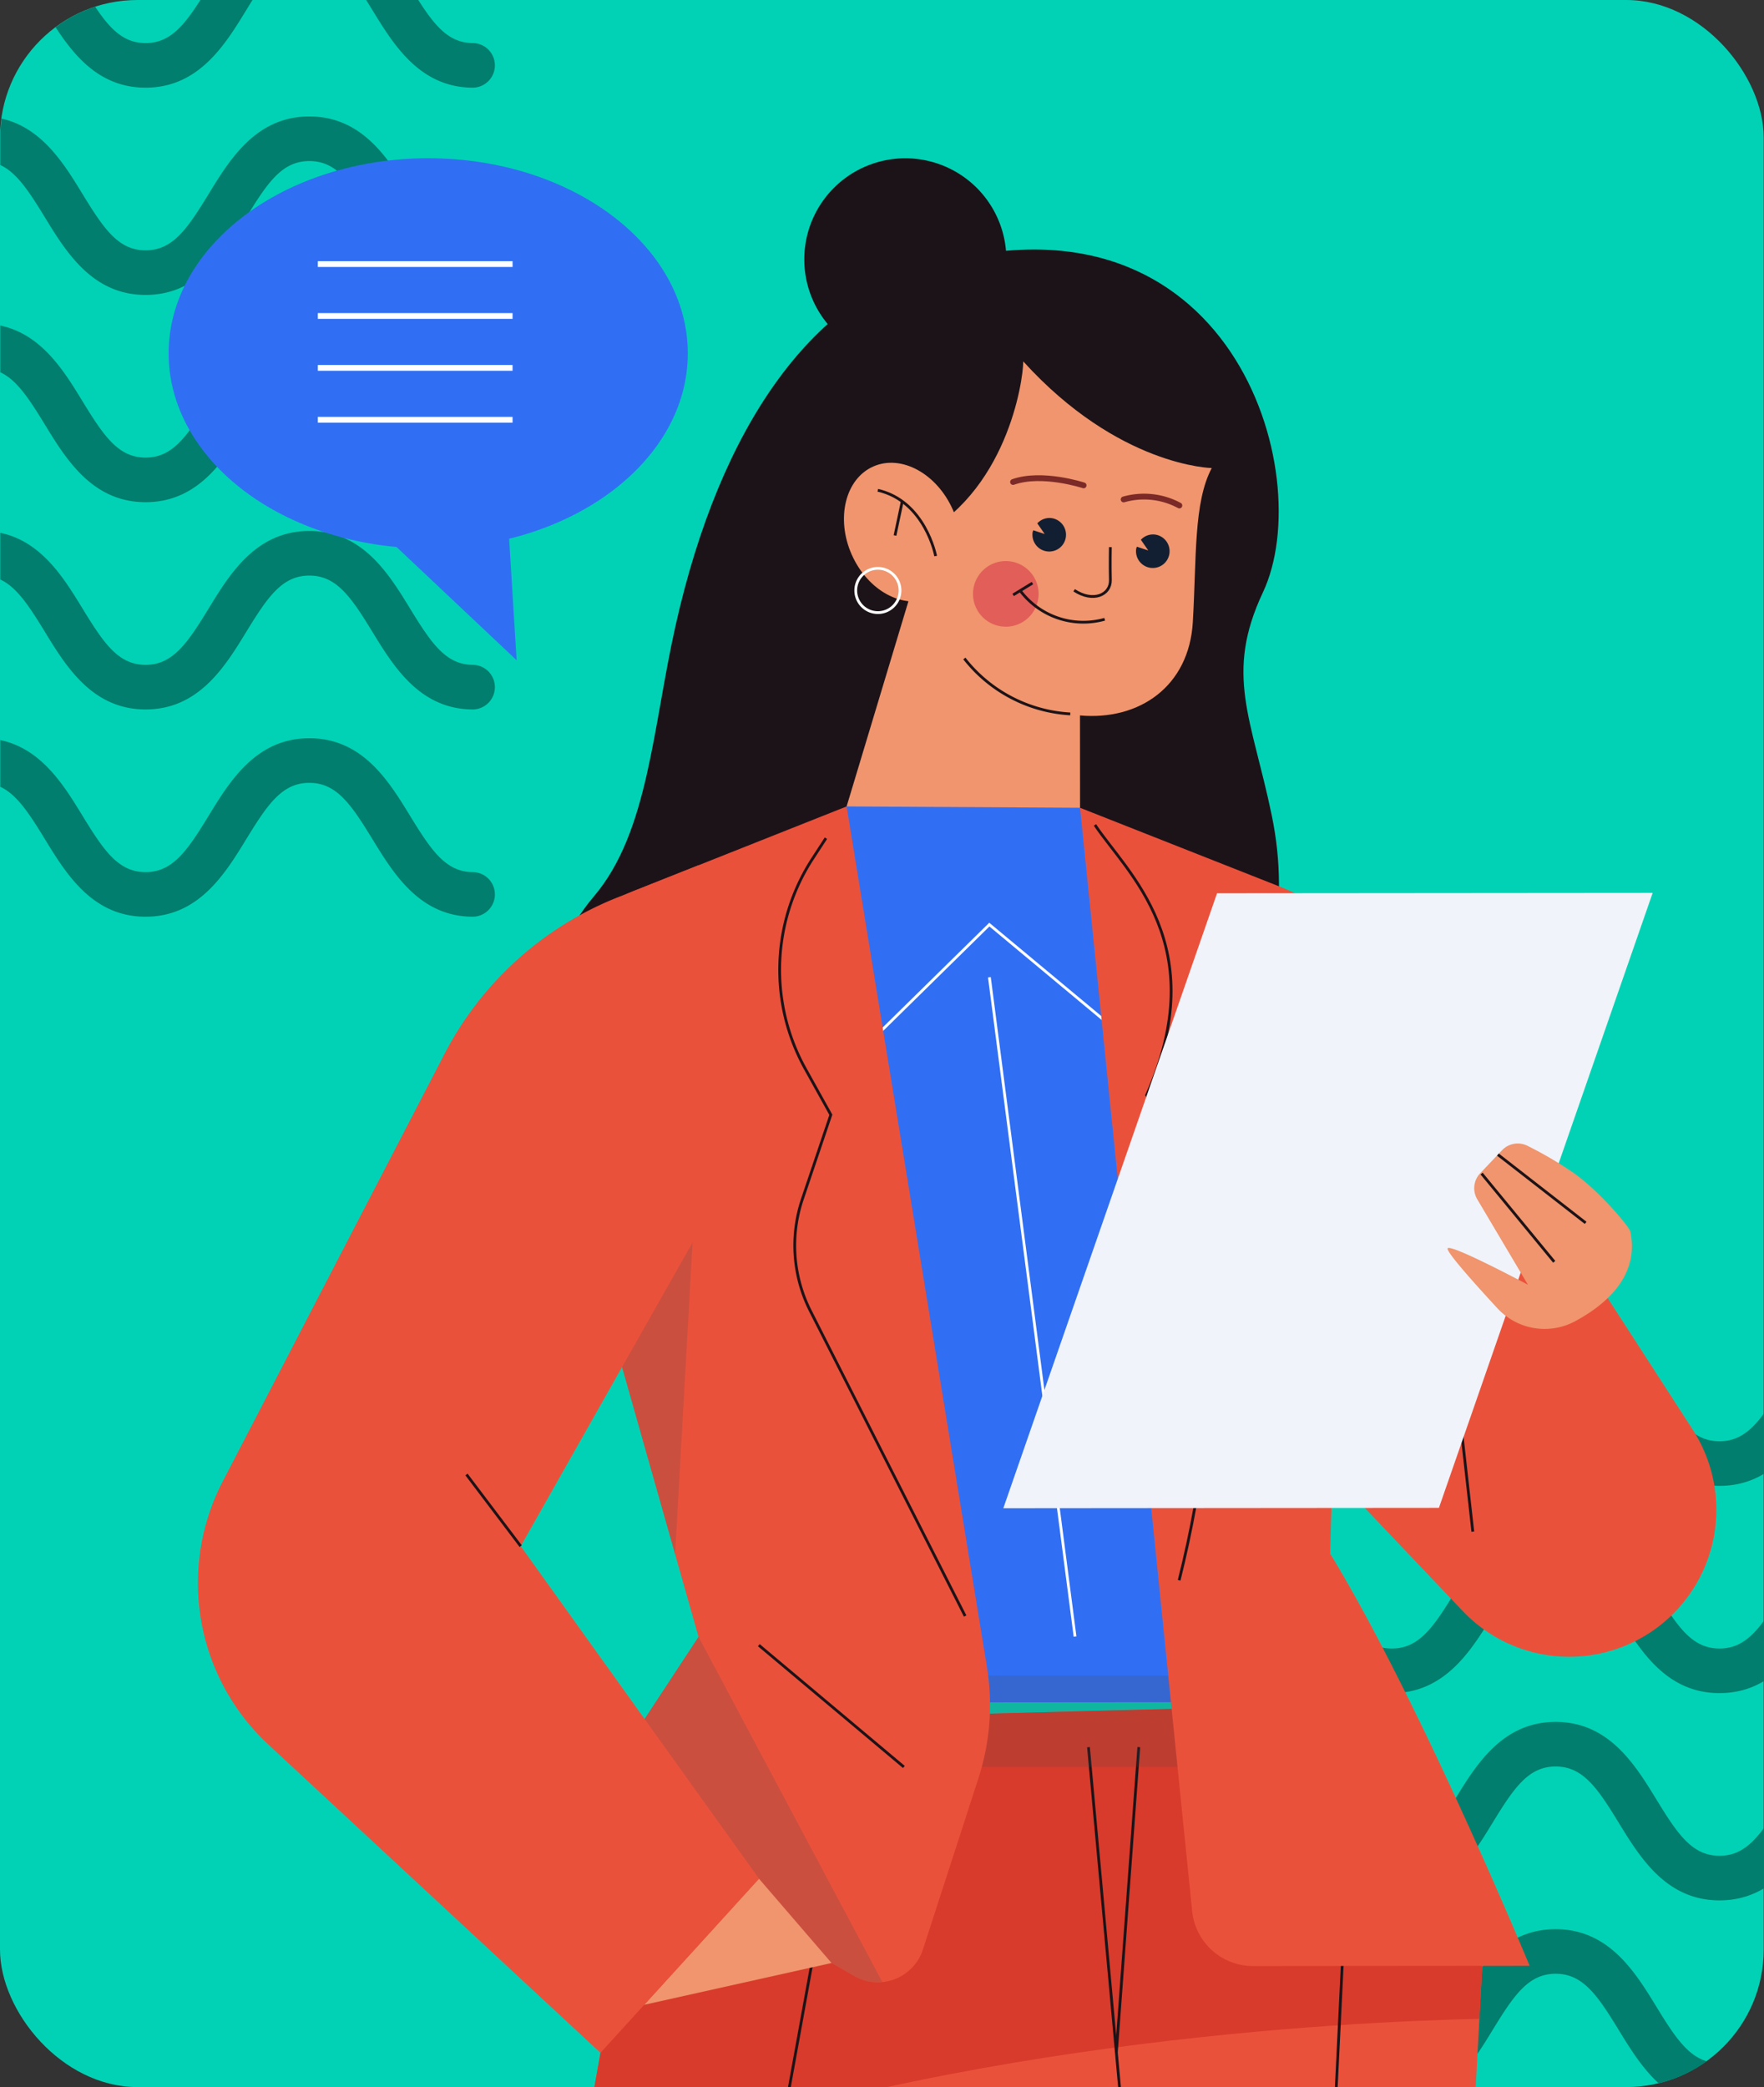 <svg xmlns="http://www.w3.org/2000/svg" xmlns:xlink="http://www.w3.org/1999/xlink" width="295.051" height="349" viewBox="0 0 295.051 349">
  <rect x="0" y="0" width="295.051" height="349" fill="#333333" stroke="none"/>
  <defs>
    <clipPath id="clip-path">
      <rect id="Rectángulo_403448" data-name="Rectángulo 403448" width="295" height="349" rx="23" transform="translate(180.051 1815.402)" fill="#01d2b5"/>
    </clipPath>
    <clipPath id="clip-path-2">
      <rect id="Rectángulo_403447" data-name="Rectángulo 403447" width="295.771" height="808.713" fill="none"/>
    </clipPath>
    <clipPath id="clip-path-4">
      <rect id="Rectángulo_403443" data-name="Rectángulo 403443" width="95.819" height="15.358" fill="none"/>
    </clipPath>
    <clipPath id="clip-path-5">
      <rect id="Rectángulo_403444" data-name="Rectángulo 403444" width="50.608" height="57.739" fill="none"/>
    </clipPath>
    <clipPath id="clip-path-6">
      <rect id="Rectángulo_403445" data-name="Rectángulo 403445" width="14.909" height="57.523" fill="none"/>
    </clipPath>
  </defs>
  <g id="Grupo_1106551" data-name="Grupo 1106551" transform="translate(-180 -1815.402)">
    <rect id="Rectángulo_402975" data-name="Rectángulo 402975" width="295" height="349" rx="23" transform="translate(180 1815.402)" fill="#01d2b5"/>
    <g id="Enmascarar_grupo_1099800" data-name="Enmascarar grupo 1099800" clip-path="url(#clip-path)">
      <g id="Grupo_1106560" data-name="Grupo 1106560" transform="translate(-886.584 13022.216)">
        <path id="Trazado_113538" data-name="Trazado 113538" d="M195.495,29.847c-8.913,0-13.313-7.185-16.847-12.961-3.58-5.844-6.005-9.426-10.569-9.426s-6.984,3.582-10.556,9.426c-3.534,5.776-7.934,12.961-16.843,12.961s-13.313-7.185-16.847-12.961c-3.576-5.844-6-9.426-10.561-9.426s-6.98,3.582-10.557,9.426c-3.534,5.776-7.934,12.961-16.843,12.961S72.563,22.662,69.033,16.886c-3.576-5.844-6-9.426-10.552-9.426S51.5,11.043,47.928,16.886C44.394,22.662,40,29.847,31.089,29.847s-13.3-7.185-16.839-12.961c-3.576-5.844-6-9.426-10.552-9.426A3.731,3.731,0,0,1,3.7,0C12.6,0,17,7.189,20.537,12.965c3.572,5.84,6,9.421,10.552,9.421s6.976-3.582,10.552-9.421C45.176,7.189,49.575,0,58.48,0s13.3,7.189,16.835,12.961c3.576,5.844,6,9.426,10.556,9.426s6.98-3.582,10.556-9.426C99.962,7.189,104.362,0,113.271,0s13.309,7.189,16.847,12.961c3.572,5.844,6,9.426,10.561,9.426s6.98-3.582,10.556-9.426C154.765,7.189,159.17,0,168.078,0S181.4,7.189,184.93,12.961c3.58,5.844,6.005,9.426,10.565,9.426s6.989-3.582,10.569-9.426C209.6,7.189,214,0,222.915,0a3.712,3.712,0,0,1,3.694,3.73,3.709,3.709,0,0,1-3.694,3.73c-4.564,0-6.989,3.582-10.569,9.426C208.812,22.662,204.412,29.847,195.495,29.847Z" transform="translate(1149.414 -11088.18) rotate(180)" fill="#017e6d"/>
        <path id="Trazado_126924" data-name="Trazado 126924" d="M195.495,29.847c-8.913,0-13.313-7.185-16.847-12.961-3.58-5.844-6.005-9.426-10.569-9.426s-6.984,3.582-10.556,9.426c-3.534,5.776-7.934,12.961-16.843,12.961s-13.313-7.185-16.847-12.961c-3.576-5.844-6-9.426-10.561-9.426s-6.98,3.582-10.557,9.426c-3.534,5.776-7.934,12.961-16.843,12.961S72.563,22.662,69.033,16.886c-3.576-5.844-6-9.426-10.552-9.426S51.5,11.043,47.928,16.886C44.394,22.662,40,29.847,31.089,29.847s-13.3-7.185-16.839-12.961c-3.576-5.844-6-9.426-10.552-9.426A3.731,3.731,0,0,1,3.7,0C12.6,0,17,7.189,20.537,12.965c3.572,5.84,6,9.421,10.552,9.421s6.976-3.582,10.552-9.421C45.176,7.189,49.575,0,58.48,0s13.3,7.189,16.835,12.961c3.576,5.844,6,9.426,10.556,9.426s6.98-3.582,10.556-9.426C99.962,7.189,104.362,0,113.271,0s13.309,7.189,16.847,12.961c3.572,5.844,6,9.426,10.561,9.426s6.98-3.582,10.556-9.426C154.765,7.189,159.17,0,168.078,0S181.4,7.189,184.93,12.961c3.58,5.844,6.005,9.426,10.565,9.426s6.989-3.582,10.569-9.426C209.6,7.189,214,0,222.915,0a3.712,3.712,0,0,1,3.694,3.73,3.709,3.709,0,0,1-3.694,3.73c-4.564,0-6.989,3.582-10.569,9.426C208.812,22.662,204.412,29.847,195.495,29.847Z" transform="translate(1149.414 -11157.495) rotate(180)" fill="#017e6d"/>
        <path id="Trazado_126938" data-name="Trazado 126938" d="M195.495,29.847c-8.913,0-13.313-7.185-16.847-12.961-3.58-5.844-6.005-9.426-10.569-9.426s-6.984,3.582-10.556,9.426c-3.534,5.776-7.934,12.961-16.843,12.961s-13.313-7.185-16.847-12.961c-3.576-5.844-6-9.426-10.561-9.426s-6.98,3.582-10.557,9.426c-3.534,5.776-7.934,12.961-16.843,12.961S72.563,22.662,69.033,16.886c-3.576-5.844-6-9.426-10.552-9.426S51.5,11.043,47.928,16.886C44.394,22.662,40,29.847,31.089,29.847s-13.3-7.185-16.839-12.961c-3.576-5.844-6-9.426-10.552-9.426A3.731,3.731,0,0,1,3.7,0C12.6,0,17,7.189,20.537,12.965c3.572,5.84,6,9.421,10.552,9.421s6.976-3.582,10.552-9.421C45.176,7.189,49.575,0,58.48,0s13.3,7.189,16.835,12.961c3.576,5.844,6,9.426,10.556,9.426s6.98-3.582,10.556-9.426C99.962,7.189,104.362,0,113.271,0s13.309,7.189,16.847,12.961c3.572,5.844,6,9.426,10.561,9.426s6.98-3.582,10.556-9.426C154.765,7.189,159.17,0,168.078,0S181.4,7.189,184.93,12.961c3.58,5.844,6.005,9.426,10.565,9.426s6.989-3.582,10.569-9.426C209.6,7.189,214,0,222.915,0a3.712,3.712,0,0,1,3.694,3.73,3.709,3.709,0,0,1-3.694,3.73c-4.564,0-6.989,3.582-10.569,9.426C208.812,22.662,204.412,29.847,195.495,29.847Z" transform="translate(1149.414 -11053.521) rotate(180)" fill="#017e6d"/>
        <path id="Trazado_113539" data-name="Trazado 113539" d="M195.495,29.847c-8.913,0-13.313-7.185-16.847-12.961-3.58-5.844-6.005-9.426-10.569-9.426s-6.984,3.582-10.556,9.426c-3.534,5.776-7.934,12.961-16.843,12.961s-13.313-7.185-16.847-12.961c-3.576-5.844-6-9.426-10.561-9.426s-6.98,3.582-10.557,9.426c-3.534,5.776-7.934,12.961-16.843,12.961S72.563,22.662,69.033,16.886c-3.576-5.844-6-9.426-10.552-9.426S51.5,11.043,47.928,16.886C44.394,22.662,40,29.847,31.089,29.847s-13.3-7.185-16.839-12.961c-3.576-5.844-6-9.426-10.552-9.426A3.731,3.731,0,0,1,3.7,0C12.6,0,17,7.189,20.537,12.965c3.572,5.84,6,9.421,10.552,9.421s6.976-3.582,10.552-9.421C45.176,7.189,49.575,0,58.48,0s13.3,7.189,16.835,12.961c3.576,5.844,6,9.426,10.556,9.426s6.98-3.582,10.556-9.426C99.962,7.189,104.362,0,113.271,0s13.309,7.189,16.847,12.961c3.572,5.844,6,9.426,10.561,9.426s6.98-3.582,10.556-9.426C154.765,7.189,159.17,0,168.078,0S181.4,7.189,184.93,12.961c3.58,5.844,6.005,9.426,10.565,9.426s6.989-3.582,10.569-9.426C209.6,7.189,214,0,222.915,0a3.712,3.712,0,0,1,3.694,3.73,3.709,3.709,0,0,1-3.694,3.73c-4.564,0-6.989,3.582-10.569,9.426C208.812,22.662,204.412,29.847,195.495,29.847Z" transform="translate(1149.414 -11122.838) rotate(180)" fill="#017e6d"/>
        <path id="Trazado_126923" data-name="Trazado 126923" d="M195.495,29.847c-8.913,0-13.313-7.185-16.847-12.961-3.58-5.844-6.005-9.426-10.569-9.426s-6.984,3.582-10.556,9.426c-3.534,5.776-7.934,12.961-16.843,12.961s-13.313-7.185-16.847-12.961c-3.576-5.844-6-9.426-10.561-9.426s-6.98,3.582-10.557,9.426c-3.534,5.776-7.934,12.961-16.843,12.961S72.563,22.662,69.033,16.886c-3.576-5.844-6-9.426-10.552-9.426S51.5,11.043,47.928,16.886C44.394,22.662,40,29.847,31.089,29.847s-13.3-7.185-16.839-12.961c-3.576-5.844-6-9.426-10.552-9.426A3.731,3.731,0,0,1,3.7,0C12.6,0,17,7.189,20.537,12.965c3.572,5.84,6,9.421,10.552,9.421s6.976-3.582,10.552-9.421C45.176,7.189,49.575,0,58.48,0s13.3,7.189,16.835,12.961c3.576,5.844,6,9.426,10.556,9.426s6.98-3.582,10.556-9.426C99.962,7.189,104.362,0,113.271,0s13.309,7.189,16.847,12.961c3.572,5.844,6,9.426,10.561,9.426s6.98-3.582,10.556-9.426C154.765,7.189,159.17,0,168.078,0S181.4,7.189,184.93,12.961c3.58,5.844,6.005,9.426,10.565,9.426s6.989-3.582,10.569-9.426C209.6,7.189,214,0,222.915,0a3.712,3.712,0,0,1,3.694,3.73,3.709,3.709,0,0,1-3.694,3.73c-4.564,0-6.989,3.582-10.569,9.426C208.812,22.662,204.412,29.847,195.495,29.847Z" transform="translate(1149.414 -11192.153) rotate(180)" fill="#017e6d"/>
      </g>
      <g id="Grupo_1106561" data-name="Grupo 1106561" transform="translate(-568.533 13256.021)">
        <path id="Trazado_113538-2" data-name="Trazado 113538" d="M195.495,29.847c-8.913,0-13.313-7.185-16.847-12.961-3.58-5.844-6.005-9.426-10.569-9.426s-6.984,3.582-10.556,9.426c-3.534,5.776-7.934,12.961-16.843,12.961s-13.313-7.185-16.847-12.961c-3.576-5.844-6-9.426-10.561-9.426s-6.98,3.582-10.557,9.426c-3.534,5.776-7.934,12.961-16.843,12.961S72.563,22.662,69.033,16.886c-3.576-5.844-6-9.426-10.552-9.426S51.5,11.043,47.928,16.886C44.394,22.662,40,29.847,31.089,29.847s-13.3-7.185-16.839-12.961c-3.576-5.844-6-9.426-10.552-9.426A3.731,3.731,0,0,1,3.7,0C12.6,0,17,7.189,20.537,12.965c3.572,5.84,6,9.421,10.552,9.421s6.976-3.582,10.552-9.421C45.176,7.189,49.575,0,58.48,0s13.3,7.189,16.835,12.961c3.576,5.844,6,9.426,10.556,9.426s6.98-3.582,10.556-9.426C99.962,7.189,104.362,0,113.271,0s13.309,7.189,16.847,12.961c3.572,5.844,6,9.426,10.561,9.426s6.98-3.582,10.556-9.426C154.765,7.189,159.17,0,168.078,0S181.4,7.189,184.93,12.961c3.58,5.844,6.005,9.426,10.565,9.426s6.989-3.582,10.569-9.426C209.6,7.189,214,0,222.915,0a3.712,3.712,0,0,1,3.694,3.73,3.709,3.709,0,0,1-3.694,3.73c-4.564,0-6.989,3.582-10.569,9.426C208.812,22.662,204.412,29.847,195.495,29.847Z" transform="translate(1149.414 -11088.18) rotate(180)" fill="#017e6d"/>
        <path id="Trazado_126924-2" data-name="Trazado 126924" d="M195.495,29.847c-8.913,0-13.313-7.185-16.847-12.961-3.58-5.844-6.005-9.426-10.569-9.426s-6.984,3.582-10.556,9.426c-3.534,5.776-7.934,12.961-16.843,12.961s-13.313-7.185-16.847-12.961c-3.576-5.844-6-9.426-10.561-9.426s-6.98,3.582-10.557,9.426c-3.534,5.776-7.934,12.961-16.843,12.961S72.563,22.662,69.033,16.886c-3.576-5.844-6-9.426-10.552-9.426S51.5,11.043,47.928,16.886C44.394,22.662,40,29.847,31.089,29.847s-13.3-7.185-16.839-12.961c-3.576-5.844-6-9.426-10.552-9.426A3.731,3.731,0,0,1,3.7,0C12.6,0,17,7.189,20.537,12.965c3.572,5.84,6,9.421,10.552,9.421s6.976-3.582,10.552-9.421C45.176,7.189,49.575,0,58.48,0s13.3,7.189,16.835,12.961c3.576,5.844,6,9.426,10.556,9.426s6.98-3.582,10.556-9.426C99.962,7.189,104.362,0,113.271,0s13.309,7.189,16.847,12.961c3.572,5.844,6,9.426,10.561,9.426s6.98-3.582,10.556-9.426C154.765,7.189,159.17,0,168.078,0S181.4,7.189,184.93,12.961c3.58,5.844,6.005,9.426,10.565,9.426s6.989-3.582,10.569-9.426C209.6,7.189,214,0,222.915,0a3.712,3.712,0,0,1,3.694,3.73,3.709,3.709,0,0,1-3.694,3.73c-4.564,0-6.989,3.582-10.569,9.426C208.812,22.662,204.412,29.847,195.495,29.847Z" transform="translate(1149.414 -11157.495) rotate(180)" fill="#017e6d"/>
        <path id="Trazado_126938-2" data-name="Trazado 126938" d="M195.495,29.847c-8.913,0-13.313-7.185-16.847-12.961-3.58-5.844-6.005-9.426-10.569-9.426s-6.984,3.582-10.556,9.426c-3.534,5.776-7.934,12.961-16.843,12.961s-13.313-7.185-16.847-12.961c-3.576-5.844-6-9.426-10.561-9.426s-6.98,3.582-10.557,9.426c-3.534,5.776-7.934,12.961-16.843,12.961S72.563,22.662,69.033,16.886c-3.576-5.844-6-9.426-10.552-9.426S51.5,11.043,47.928,16.886C44.394,22.662,40,29.847,31.089,29.847s-13.3-7.185-16.839-12.961c-3.576-5.844-6-9.426-10.552-9.426A3.731,3.731,0,0,1,3.7,0C12.6,0,17,7.189,20.537,12.965c3.572,5.84,6,9.421,10.552,9.421s6.976-3.582,10.552-9.421C45.176,7.189,49.575,0,58.48,0s13.3,7.189,16.835,12.961c3.576,5.844,6,9.426,10.556,9.426s6.98-3.582,10.556-9.426C99.962,7.189,104.362,0,113.271,0s13.309,7.189,16.847,12.961c3.572,5.844,6,9.426,10.561,9.426s6.98-3.582,10.556-9.426C154.765,7.189,159.17,0,168.078,0S181.4,7.189,184.93,12.961c3.58,5.844,6.005,9.426,10.565,9.426s6.989-3.582,10.569-9.426C209.6,7.189,214,0,222.915,0a3.712,3.712,0,0,1,3.694,3.73,3.709,3.709,0,0,1-3.694,3.73c-4.564,0-6.989,3.582-10.569,9.426C208.812,22.662,204.412,29.847,195.495,29.847Z" transform="translate(1149.414 -11053.521) rotate(180)" fill="#017e6d"/>
        <path id="Trazado_113539-2" data-name="Trazado 113539" d="M195.495,29.847c-8.913,0-13.313-7.185-16.847-12.961-3.58-5.844-6.005-9.426-10.569-9.426s-6.984,3.582-10.556,9.426c-3.534,5.776-7.934,12.961-16.843,12.961s-13.313-7.185-16.847-12.961c-3.576-5.844-6-9.426-10.561-9.426s-6.98,3.582-10.557,9.426c-3.534,5.776-7.934,12.961-16.843,12.961S72.563,22.662,69.033,16.886c-3.576-5.844-6-9.426-10.552-9.426S51.5,11.043,47.928,16.886C44.394,22.662,40,29.847,31.089,29.847s-13.3-7.185-16.839-12.961c-3.576-5.844-6-9.426-10.552-9.426A3.731,3.731,0,0,1,3.7,0C12.6,0,17,7.189,20.537,12.965c3.572,5.84,6,9.421,10.552,9.421s6.976-3.582,10.552-9.421C45.176,7.189,49.575,0,58.48,0s13.3,7.189,16.835,12.961c3.576,5.844,6,9.426,10.556,9.426s6.98-3.582,10.556-9.426C99.962,7.189,104.362,0,113.271,0s13.309,7.189,16.847,12.961c3.572,5.844,6,9.426,10.561,9.426s6.98-3.582,10.556-9.426C154.765,7.189,159.17,0,168.078,0S181.4,7.189,184.93,12.961c3.58,5.844,6.005,9.426,10.565,9.426s6.989-3.582,10.569-9.426C209.6,7.189,214,0,222.915,0a3.712,3.712,0,0,1,3.694,3.73,3.709,3.709,0,0,1-3.694,3.73c-4.564,0-6.989,3.582-10.569,9.426C208.812,22.662,204.412,29.847,195.495,29.847Z" transform="translate(1149.414 -11122.838) rotate(180)" fill="#017e6d"/>
        <path id="Trazado_126923-2" data-name="Trazado 126923" d="M195.495,29.847c-8.913,0-13.313-7.185-16.847-12.961-3.58-5.844-6.005-9.426-10.569-9.426s-6.984,3.582-10.556,9.426c-3.534,5.776-7.934,12.961-16.843,12.961s-13.313-7.185-16.847-12.961c-3.576-5.844-6-9.426-10.561-9.426s-6.98,3.582-10.557,9.426c-3.534,5.776-7.934,12.961-16.843,12.961S72.563,22.662,69.033,16.886c-3.576-5.844-6-9.426-10.552-9.426S51.5,11.043,47.928,16.886C44.394,22.662,40,29.847,31.089,29.847s-13.3-7.185-16.839-12.961c-3.576-5.844-6-9.426-10.552-9.426A3.731,3.731,0,0,1,3.7,0C12.6,0,17,7.189,20.537,12.965c3.572,5.84,6,9.421,10.552,9.421s6.976-3.582,10.552-9.421C45.176,7.189,49.575,0,58.48,0s13.3,7.189,16.835,12.961c3.576,5.844,6,9.426,10.556,9.426s6.98-3.582,10.556-9.426C99.962,7.189,104.362,0,113.271,0s13.309,7.189,16.847,12.961c3.572,5.844,6,9.426,10.561,9.426s6.98-3.582,10.556-9.426C154.765,7.189,159.17,0,168.078,0S181.4,7.189,184.93,12.961c3.58,5.844,6.005,9.426,10.565,9.426s6.989-3.582,10.569-9.426C209.6,7.189,214,0,222.915,0a3.712,3.712,0,0,1,3.694,3.73,3.709,3.709,0,0,1-3.694,3.73c-4.564,0-6.989,3.582-10.569,9.426C208.812,22.662,204.412,29.847,195.495,29.847Z" transform="translate(1149.414 -11192.153) rotate(180)" fill="#017e6d"/>
      </g>
      <g id="Grupo_1106550" data-name="Grupo 1106550" transform="translate(171.28 1800.215)">
        <g id="Grupo_1106549" data-name="Grupo 1106549" clip-path="url(#clip-path-2)">
          <g id="Grupo_1106548" data-name="Grupo 1106548">
            <g id="Grupo_1106547" data-name="Grupo 1106547" clip-path="url(#clip-path-2)">
              <path id="Trazado_876875" data-name="Trazado 876875" d="M288.668,447.5c0,14.159-64.341,25.637-143.707,25.637S1.253,461.658,1.253,447.5s64.341-25.638,143.708-25.638S288.668,433.339,288.668,447.5" transform="translate(0.997 335.577)" fill="#d9e6f8"/>
              <path id="Trazado_876876" data-name="Trazado 876876" d="M123.837,34.384c-19.671,5.749-35.019,26.4-42.61,60.274C77.406,111.7,76.7,129.139,67.6,139.846s-10.523,26.165-9.8,34.882-1.18,21.8-6.925,28.936l133.5-.111s-7.446-18.621-6.02-34.473,5.968-26.559,2.6-42.8-7.918-23.549-1.469-37.251c9.329-19.824-5.331-69.348-55.651-54.643" transform="translate(40.473 25.213)" fill="#1c1318"/>
              <path id="Trazado_876877" data-name="Trazado 876877" d="M112.454,34.03a16.9,16.9,0,1,1-21.84-9.7,16.9,16.9,0,0,1,21.84,9.7" transform="translate(63.464 18.452)" fill="#1c1318"/>
              <path id="Trazado_876878" data-name="Trazado 876878" d="M113.268,42.117c0,3.318-2.788,22.206-18.095,29.62L94.033,82.33,83.725,116.537l24.133,17.716,14.915-17.493-.013-15.441c9.954.885,18.244-4.876,18.874-15.6s.11-20.023,3.167-25.769c0,0-15.568-.242-31.534-17.838" transform="translate(66.601 33.503)" fill="#f0956d"/>
              <path id="Trazado_876879" data-name="Trazado 876879" d="M95.5,66.2a5.486,5.486,0,1,0,5.485-5.485A5.486,5.486,0,0,0,95.5,66.2" transform="translate(75.967 48.295)" fill="#e25e59"/>
              <path id="Trazado_876880" data-name="Trazado 876880" d="M112.408,79.055a24.277,24.277,0,0,1-17.714-9.268" transform="translate(75.326 55.513)" fill="none" stroke="#1c1318" stroke-miterlimit="10" stroke-width="0.464"/>
              <path id="Trazado_876881" data-name="Trazado 876881" d="M84.767,66.89c2.675,6.06,8.634,9.3,13.308,7.236s6.295-8.649,3.618-14.71-8.634-9.3-13.308-7.236-6.293,8.651-3.618,14.71" transform="translate(66.403 41.013)" fill="#f0956d"/>
              <path id="Trazado_876882" data-name="Trazado 876882" d="M96.308,65.119s-1.731-9.186-9.676-11" transform="translate(68.913 43.052)" fill="none" stroke="#1c1318" stroke-miterlimit="10" stroke-width="0.464"/>
              <line id="Línea_672" data-name="Línea 672" y1="5.69" x2="1.207" transform="translate(158.422 99.043)" fill="none" stroke="#1c1318" stroke-miterlimit="10" stroke-width="0.464"/>
              <path id="Trazado_876883" data-name="Trazado 876883" d="M84.578,65.093a3.7,3.7,0,1,0,3.7-3.7A3.7,3.7,0,0,0,84.578,65.093Z" transform="translate(67.279 48.833)" fill="none" stroke="#fff" stroke-miterlimit="10" stroke-width="0.464"/>
              <path id="Trazado_876884" data-name="Trazado 876884" d="M112.738,60.916,111.5,59.129a2.755,2.755,0,0,1,2.431-.865,2.807,2.807,0,1,1-3.212,2.332,2.655,2.655,0,0,1,.115-.309Z" transform="translate(88.048 46.321)" fill="#121f32"/>
              <path id="Trazado_876885" data-name="Trazado 876885" d="M103.087,59.383,101.852,57.6a2.761,2.761,0,0,1,2.431-.867,2.808,2.808,0,1,1-3.212,2.334,2.427,2.427,0,0,1,.115-.309Z" transform="translate(80.371 45.101)" fill="#121f32"/>
              <path id="Trazado_876886" data-name="Trazado 876886" d="M110.977,59.416s-.061,3,.005,5.487-2.869,3.832-6.06,1.727" transform="translate(83.463 47.264)" fill="none" stroke="#1c1318" stroke-miterlimit="10" stroke-width="0.464"/>
              <path id="Trazado_876887" data-name="Trazado 876887" d="M114.045,68.276a13.209,13.209,0,0,1-14.168-4.837" transform="translate(79.449 50.464)" fill="none" stroke="#1c1318" stroke-miterlimit="10" stroke-width="0.464"/>
              <line id="Línea_673" data-name="Línea 673" x1="3.234" y2="1.98" transform="translate(178.179 112.689)" fill="none" stroke="#1c1318" stroke-miterlimit="10" stroke-width="0.464"/>
              <path id="Trazado_876888" data-name="Trazado 876888" d="M111.032,54.2s-6.956-2.291-11.8-.564" transform="translate(78.934 42.151)" fill="none" stroke="#7b2a27" stroke-linecap="round" stroke-linejoin="round" stroke-width="0.971"/>
              <path id="Trazado_876889" data-name="Trazado 876889" d="M118.852,56.216a12.451,12.451,0,0,0-9.317-1.013" transform="translate(87.132 43.5)" fill="none" stroke="#7b2a27" stroke-linecap="round" stroke-linejoin="round" stroke-width="0.971"/>
              <path id="Trazado_876890" data-name="Trazado 876890" d="M106.318,384.98l.036,42.524a26.136,26.136,0,0,1-1.532,8.884c-2.576,7.144-7.43,23.208-6.848,41.5l98-.083s-5.733-12.978-31.69-20.941a35.49,35.49,0,0,1-12.52-6.988l-9.561-8.137a19.514,19.514,0,0,1-6.557-18.3l6.909-38.482Z" transform="translate(77.897 306.215)" fill="#f0956d"/>
              <path id="Trazado_876891" data-name="Trazado 876891" d="M102.582,417.529l23.765,11.32,17.52-11.486,7.9,6.724a35.435,35.435,0,0,0,12.518,6.986c25.957,7.963,31.69,20.942,31.69,20.942l-98,.083a114.031,114.031,0,0,1,4.609-34.57" transform="translate(77.897 332)" fill="#1c1318"/>
              <path id="Trazado_876892" data-name="Trazado 876892" d="M93.1,385l-8.5,47.711a22.317,22.317,0,0,0-.106,7.207L90.116,477.9l-75.033.063s1.011-11.231,4.582-14.3S33.436,452.94,33.436,452.94L48.75,437.032A21.047,21.047,0,0,0,54.59,423.8l2.524-38.768Z" transform="translate(11.998 306.258)" fill="#f0956d"/>
              <path id="Trazado_876893" data-name="Trazado 876893" d="M48.172,414.316a36.689,36.689,0,0,1,25.97,13.039l11.08-5.816,4.894,33.046-75.033.065s1.011-11.231,4.582-14.3,13.771-10.73,13.771-10.73Z" transform="translate(11.998 329.575)" fill="#1c1318"/>
              <path id="Trazado_876894" data-name="Trazado 876894" d="M164.613,118.215,132.428,83.789,93.38,83.566,71.588,118.294,90.119,233.407l72.677-.061Z" transform="translate(56.946 66.474)" fill="#306ff3"/>
              <path id="Trazado_876895" data-name="Trazado 876895" d="M131.121,113.183,108.769,94.571,82.254,120.625" transform="translate(65.43 75.228)" fill="none" stroke="#fff" stroke-miterlimit="10" stroke-width="0.464"/>
              <line id="Línea_674" data-name="Línea 674" x2="14.326" y2="110.24" transform="translate(174.208 178.604)" fill="none" stroke="#fff" stroke-miterlimit="10" stroke-width="0.464"/>
              <path id="Trazado_876896" data-name="Trazado 876896" d="M87.468,225.364l-60.2,338.211,68.908-.057,70.758-303.257L145.944,567.3l69.673-.057,19.341-356.424-31.737-43.506-99.977,2.638Z" transform="translate(21.689 133.093)" fill="#ea513b"/>
              <path id="Trazado_876897" data-name="Trazado 876897" d="M62.466,225.364l15.775-55.412,99.979-2.638,31.735,43.506-.481,8.87c-21.689.449-93.138,3.717-150.778,26.849Z" transform="translate(46.691 133.094)" fill="#d83b2b"/>
              <path id="Trazado_876898" data-name="Trazado 876898" d="M105.054,257.187l7.354-29.16-5.194-56.848" transform="translate(83.567 136.168)" fill="none" stroke="#1c1318" stroke-miterlimit="10" stroke-width="0.464"/>
              <line id="Línea_675" data-name="Línea 675" x1="65.596" y2="0.056" transform="translate(152.675 369.978)" fill="none" stroke="#1c1318" stroke-miterlimit="10" stroke-width="0.464"/>
              <line id="Línea_676" data-name="Línea 676" x1="3.754" y2="51.047" transform="translate(195.445 307.339)" fill="none" stroke="#1c1318" stroke-miterlimit="10" stroke-width="0.464"/>
              <line id="Línea_677" data-name="Línea 677" x1="18.062" y2="371.096" transform="translate(215.869 329.258)" fill="none" stroke="#1c1318" stroke-miterlimit="10" stroke-width="0.464"/>
              <line id="Línea_678" data-name="Línea 678" x1="66.745" y2="367.31" transform="translate(80.346 329.331)" fill="none" stroke="#1c1318" stroke-miterlimit="10" stroke-width="0.464"/>
              <g id="Grupo_1106540" data-name="Grupo 1106540" transform="translate(130.951 295.32)" opacity="0.2">
                <g id="Grupo_1106539" data-name="Grupo 1106539">
                  <g id="Grupo_1106538" data-name="Grupo 1106538" clip-path="url(#clip-path-4)">
                    <rect id="Rectángulo_403442" data-name="Rectángulo 403442" width="95.806" height="15.278" transform="translate(0.007 0.04)" fill="#4f454d"/>
                  </g>
                </g>
              </g>
              <path id="Trazado_876899" data-name="Trazado 876899" d="M106.815,83.566l23.469,143.891a39.623,39.623,0,0,1-1.417,18.6L119.579,274.7a7.942,7.942,0,0,1-11.522,4.431l-45.89-26.449,19.881-30.259L55.712,129.571A26.6,26.6,0,0,1,71.487,97.59Z" transform="translate(43.511 66.474)" fill="#ea513b"/>
              <line id="Línea_679" data-name="Línea 679" x2="24.262" y2="20.362" transform="translate(135.641 290.293)" fill="none" stroke="#1c1318" stroke-miterlimit="10" stroke-width="0.464"/>
              <path id="Trazado_876900" data-name="Trazado 876900" d="M85.228,86.522l-2.208,3.392A34.1,34.1,0,0,0,81.784,125.1l4.266,7.674-4.762,14.1a24.232,24.232,0,0,0,1.348,18.723l25.878,51" transform="translate(61.64 68.826)" fill="none" stroke="#1c1318" stroke-miterlimit="10" stroke-width="0.464"/>
              <g id="Grupo_1106543" data-name="Grupo 1106543" transform="translate(105.678 288.898)" opacity="0.2">
                <g id="Grupo_1106542" data-name="Grupo 1106542">
                  <g id="Grupo_1106541" data-name="Grupo 1106541" clip-path="url(#clip-path-5)">
                    <path id="Trazado_876901" data-name="Trazado 876901" d="M78.739,160.9l30.728,57.7a7.834,7.834,0,0,1-4.719-.991l-45.89-26.449Z" transform="translate(-58.858 -160.904)" fill="#4f454d"/>
                  </g>
                </g>
              </g>
              <g id="Grupo_1106546" data-name="Grupo 1106546" transform="translate(109.952 217.566)" opacity="0.2">
                <g id="Grupo_1106545" data-name="Grupo 1106545">
                  <g id="Grupo_1106544" data-name="Grupo 1106544" clip-path="url(#clip-path-6)">
                    <path id="Trazado_876902" data-name="Trazado 876902" d="M76.147,121.175,72.928,178.7,61.239,137.483Z" transform="translate(-61.238 -121.175)" fill="#4f454d"/>
                  </g>
                </g>
              </g>
              <path id="Trazado_876903" data-name="Trazado 876903" d="M96.207,197.527l-31.338,6.988,19.2-21.086Z" transform="translate(51.601 145.912)" fill="#f0956d"/>
              <path id="Trazado_876904" data-name="Trazado 876904" d="M105.473,83.69l18.754,184.5a10.214,10.214,0,0,0,10.171,9.182l46.271-.038s-18.413-44.454-33.363-68.912l.372-13.367,21.745,22.9a24.6,24.6,0,0,0,38.506-30.3L160.949,115a46.9,46.9,0,0,0-22.17-18.165Z" transform="translate(83.9 66.573)" fill="#ea513b"/>
              <path id="Trazado_876905" data-name="Trazado 876905" d="M106.86,85.288c5.367,8.035,19.732,20.082,8.651,45.165,11.5,20.28,13.822,47.636,5.43,81.148" transform="translate(85.004 67.844)" fill="none" stroke="#1c1318" stroke-miterlimit="10" stroke-width="0.464"/>
              <line id="Línea_680" data-name="Línea 680" x1="4.218" y1="37.64" transform="translate(250.848 233.666)" fill="none" stroke="#1c1318" stroke-miterlimit="10" stroke-width="0.464"/>
              <path id="Trazado_876906" data-name="Trazado 876906" d="M98.324,194.508l72.86-.061L206.934,91.62l-72.862.061Z" transform="translate(78.214 72.881)" fill="#f0f3f9"/>
              <path id="Trazado_876907" data-name="Trazado 876907" d="M110.667,143.919,77.284,202.9l39.859,55.6L90.626,287.621,35.083,236.08a36.858,36.858,0,0,1-7.643-44L64.55,120.567A55.771,55.771,0,0,1,93.479,94.416l13.516-5.367Z" transform="translate(18.53 70.836)" fill="#ea513b"/>
              <line id="Línea_681" data-name="Línea 681" x1="9.071" y1="11.988" transform="translate(86.743 261.749)" fill="none" stroke="#1c1318" stroke-miterlimit="10" stroke-width="0.464"/>
              <path id="Trazado_876908" data-name="Trazado 876908" d="M170.273,129.659c-.154-.731-5.078-6.7-9.579-9.85a64.154,64.154,0,0,0-7.627-4.469,3.614,3.614,0,0,0-4.248.751l-3.654,3.849a3.629,3.629,0,0,0-.488,4.349l8.473,14.285s-12.543-6.688-13.4-6.114c-.51.341,4.279,5.7,8.254,10.006a10.76,10.76,0,0,0,12.942,2.266c5.243-2.8,10.9-7.634,9.333-15.073" transform="translate(111.133 91.444)" fill="#f0956d"/>
              <line id="Línea_682" data-name="Línea 682" x1="14.676" y1="11.414" transform="translate(259.264 208.26)" fill="none" stroke="#1c1318" stroke-miterlimit="10" stroke-width="0.464"/>
              <line id="Línea_683" data-name="Línea 683" x1="12.146" y1="14.755" transform="translate(256.535 211.431)" fill="none" stroke="#1c1318" stroke-miterlimit="10" stroke-width="0.464"/>
              <g id="Grupo_1106557" data-name="Grupo 1106557" transform="translate(21.808 5.201)">
                <path id="Trazado_876910" data-name="Trazado 876910" d="M49.31,42.963l1.669,27.052L22.285,42.963Z" transform="translate(22.346 50.378)" fill="#306ff3"/>
                <g id="Grupo_1106556" data-name="Grupo 1106556" transform="translate(15.12 36.447)">
                  <path id="Trazado_876909" data-name="Trazado 876909" d="M0,32.625C0,50.643,19.439,65.248,43.419,65.248S86.838,50.643,86.838,32.625,67.4,0,43.419,0,0,14.606,0,32.625" transform="translate(0 -0.001)" fill="#306ff3"/>
                  <g id="Grupo_1106555" data-name="Grupo 1106555" transform="translate(24.955 17.696)">
                    <line id="Línea_684" data-name="Línea 684" x1="32.569" transform="translate(0 0)" fill="none" stroke="#fff" stroke-miterlimit="10" stroke-width="0.971"/>
                    <line id="Línea_685" data-name="Línea 685" x1="32.569" transform="translate(0 8.679)" fill="none" stroke="#fff" stroke-miterlimit="10" stroke-width="0.971"/>
                    <line id="Línea_686" data-name="Línea 686" x1="32.569" transform="translate(0 17.36)" fill="none" stroke="#fff" stroke-miterlimit="10" stroke-width="0.971"/>
                    <line id="Línea_687" data-name="Línea 687" x1="32.569" transform="translate(0 26.04)" fill="none" stroke="#fff" stroke-miterlimit="10" stroke-width="0.971"/>
                  </g>
                </g>
              </g>
            </g>
          </g>
        </g>
      </g>
    </g>
  </g>
</svg>
